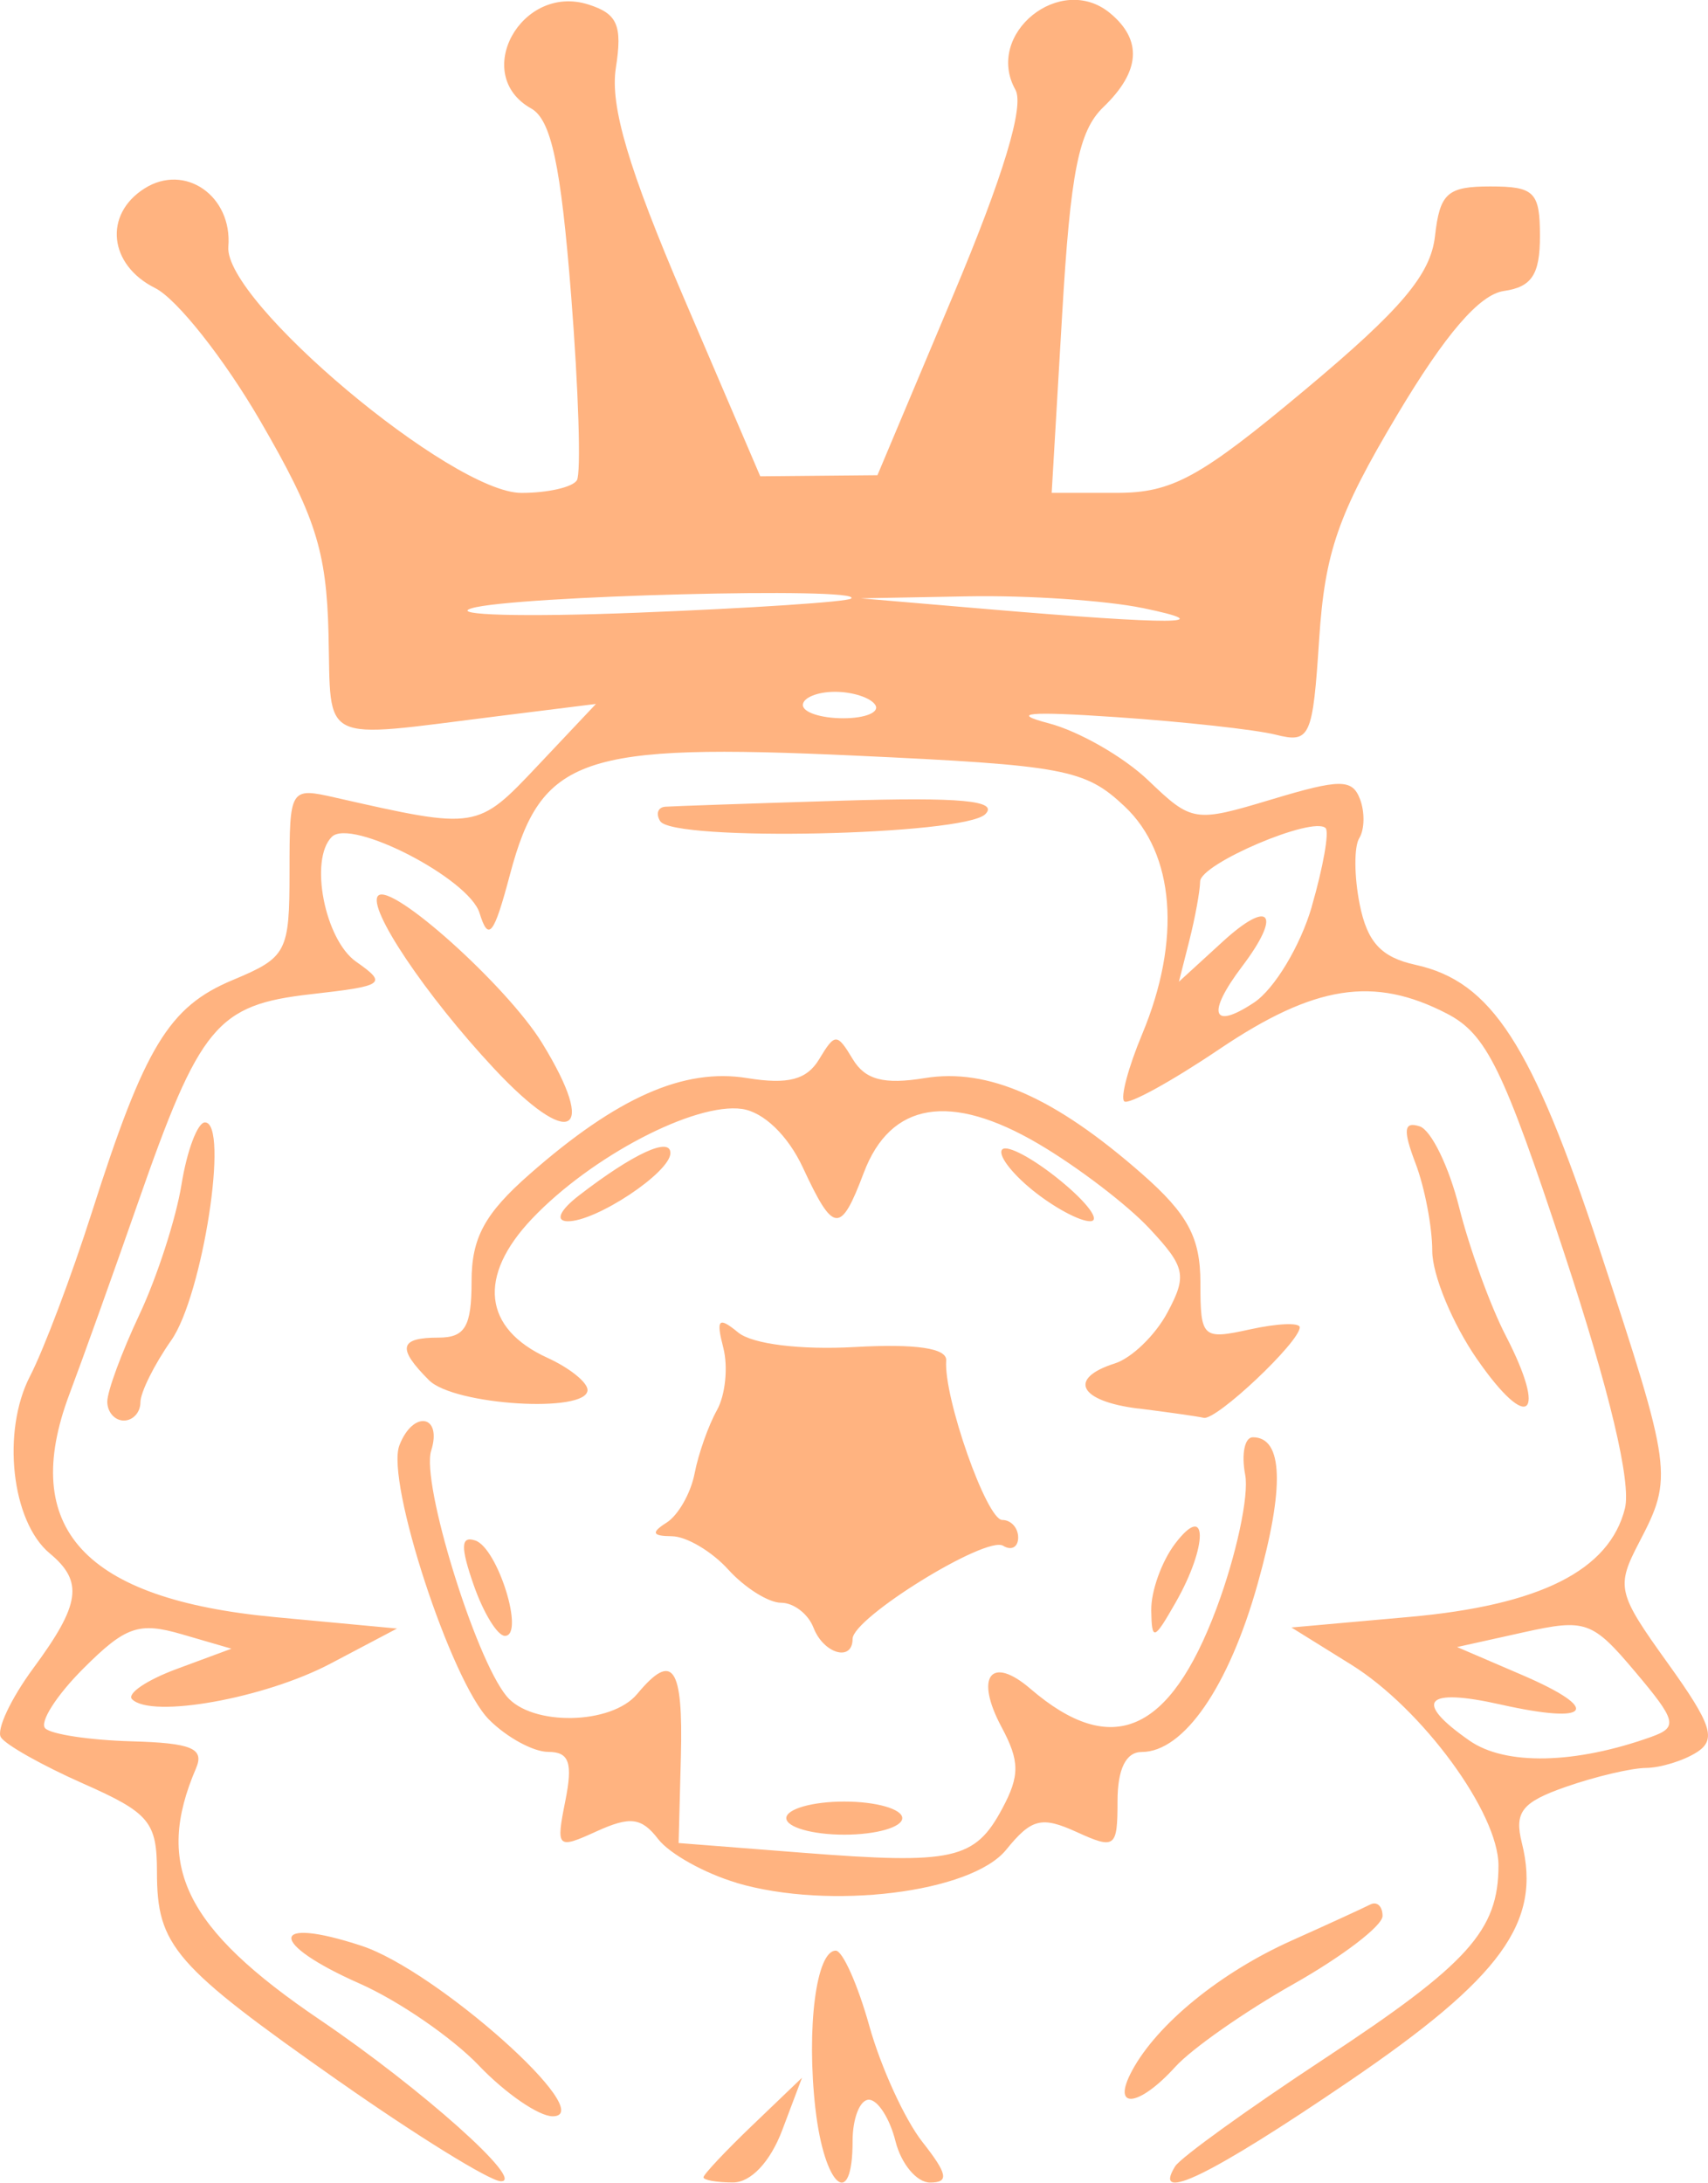 <?xml version="1.0" encoding="UTF-8" standalone="no"?>
<!-- Created with Inkscape (http://www.inkscape.org/) -->

<svg
   xmlns:dc="http://purl.org/dc/elements/1.1/"
   xmlns:cc="http://creativecommons.org/ns#"
   xmlns:rdf="http://www.w3.org/1999/02/22-rdf-syntax-ns#"
   xmlns:svg="http://www.w3.org/2000/svg"
   xmlns="http://www.w3.org/2000/svg"
   xmlns:sodipodi="http://sodipodi.sourceforge.net/DTD/sodipodi-0.dtd"
   xmlns:inkscape="http://www.inkscape.org/namespaces/inkscape"
   version="1.1"
   id="svg10"
   width="37.444"
   height="47.849"
   viewBox="0 0 37.444 47.849"
   sodipodi:docname="logo.svg"
   inkscape:version="0.92.2 (5c3e80d, 2017-08-06)">
  <defs
     id="defs14" />
  <sodipodi:namedview
     pagecolor="#ffffff"
     bordercolor="#666666"
     borderopacity="1"
     objecttolerance="10"
     gridtolerance="10"
     guidetolerance="10"
     inkscape:pageopacity="0"
     inkscape:pageshadow="2"
     inkscape:window-width="1536"
     inkscape:window-height="801"
     id="namedview12"
     showgrid="false"
     inkscape:zoom="6.905"
     inkscape:cx="35.193922"
     inkscape:cy="-12.02936"
     inkscape:window-x="-8"
     inkscape:window-y="-8"
     inkscape:window-maximized="1"
     inkscape:current-layer="svg10" />
  <path
     style="fill:#ffb380;stroke-width:0.363"
     d="m 7.435,45.626 c -3.625,-2.545 -3.994,-2.969 -3.994,-4.591 0,-1.097 -0.165,-1.295 -1.619,-1.938 -0.89,-0.394 -1.702,-0.85 -1.803,-1.015 -0.101,-0.164 0.219,-0.845 0.711,-1.513 1.034,-1.401 1.105,-1.899 0.361,-2.517 -0.839,-0.696 -1.059,-2.674 -0.433,-3.885 0.302,-0.583 0.91,-2.196 1.353,-3.584 1.161,-3.642 1.689,-4.514 3.089,-5.099 1.189,-0.497 1.247,-0.606 1.247,-2.374 0,-1.834 0.01,-1.851 0.999,-1.627 3.119,0.707 3.115,0.708 4.448,-0.705 l 1.271,-1.347 -2.179,0.272 c -3.928,0.49 -3.624,0.639 -3.684,-1.811 -0.045,-1.825 -0.287,-2.582 -1.495,-4.663 -0.793,-1.366 -1.831,-2.678 -2.307,-2.915 -1.016,-0.507 -1.133,-1.614 -0.23,-2.184 0.886,-0.559 1.927,0.166 1.836,1.278 -0.098,1.197 4.903,5.397 6.425,5.397 0.575,0 1.122,-0.124 1.216,-0.277 0.094,-0.152 0.037,-1.975 -0.126,-4.051 -0.225,-2.858 -0.437,-3.853 -0.876,-4.099 -1.323,-0.74 -0.218,-2.747 1.255,-2.279 0.638,0.202 0.747,0.456 0.601,1.392 -0.13,0.831 0.279,2.212 1.494,5.047 l 1.672,3.903 1.285,-0.012 1.284,-0.012 1.664,-3.954 c 1.095,-2.602 1.56,-4.139 1.361,-4.495 -0.685,-1.224 0.991,-2.579 2.076,-1.679 0.713,0.591 0.663,1.279 -0.148,2.059 -0.542,0.521 -0.721,1.421 -0.904,4.553 l -0.229,3.903 h 1.426 c 1.218,0 1.823,-0.331 4.14,-2.269 2.099,-1.755 2.742,-2.516 2.837,-3.359 0.106,-0.941 0.271,-1.089 1.212,-1.089 0.968,0 1.089,0.121 1.089,1.089 0,0.841 -0.179,1.115 -0.788,1.202 -0.538,0.077 -1.283,0.942 -2.345,2.723 -1.292,2.168 -1.582,3.001 -1.707,4.908 -0.141,2.16 -0.198,2.286 -0.954,2.096 -0.442,-0.111 -2.015,-0.284 -3.496,-0.385 -1.921,-0.131 -2.346,-0.092 -1.483,0.134 0.665,0.174 1.649,0.738 2.187,1.253 0.957,0.917 1.015,0.926 2.71,0.415 1.493,-0.449 1.76,-0.45 1.93,-0.007 0.109,0.283 0.102,0.669 -0.015,0.858 -0.117,0.189 -0.112,0.841 0.009,1.45 0.166,0.831 0.471,1.162 1.224,1.327 1.666,0.366 2.554,1.739 4.035,6.237 1.595,4.845 1.615,4.991 0.871,6.417 -0.513,0.984 -0.483,1.113 0.624,2.654 0.968,1.349 1.074,1.676 0.632,1.956 -0.292,0.185 -0.793,0.338 -1.112,0.341 -0.32,0.003 -1.108,0.189 -1.753,0.414 -0.966,0.337 -1.135,0.552 -0.966,1.228 0.437,1.741 -0.443,2.953 -3.804,5.239 -3.016,2.052 -4.311,2.684 -3.798,1.854 0.118,-0.192 1.594,-1.256 3.28,-2.366 3.149,-2.074 3.81,-2.807 3.81,-4.231 0,-1.154 -1.673,-3.435 -3.228,-4.402 l -1.311,-0.815 2.582,-0.231 c 2.869,-0.256 4.389,-1.02 4.729,-2.378 0.143,-0.568 -0.336,-2.578 -1.334,-5.605 -1.332,-4.04 -1.702,-4.795 -2.569,-5.243 -1.602,-0.829 -2.902,-0.626 -4.986,0.778 -1.062,0.716 -2.002,1.231 -2.088,1.145 -0.086,-0.086 0.091,-0.748 0.393,-1.471 0.863,-2.066 0.717,-3.959 -0.387,-4.997 -0.866,-0.814 -1.309,-0.897 -5.9,-1.11 -6.017,-0.278 -6.886,0.021 -7.572,2.607 -0.353,1.331 -0.471,1.48 -0.667,0.843 -0.232,-0.756 -2.819,-2.089 -3.239,-1.669 -0.497,0.497 -0.154,2.255 0.534,2.737 0.69,0.484 0.627,0.529 -0.991,0.712 -2.064,0.233 -2.436,0.682 -3.796,4.583 -0.53,1.519 -1.204,3.4 -1.497,4.179 -1.109,2.944 0.323,4.5 4.497,4.892 l 2.683,0.251 -1.46,0.77 c -1.443,0.761 -3.923,1.206 -4.348,0.78 -0.121,-0.121 0.32,-0.42 0.979,-0.664 l 1.199,-0.444 -1.089,-0.317 c -0.942,-0.274 -1.234,-0.172 -2.16,0.754 -0.589,0.589 -0.964,1.178 -0.833,1.309 0.131,0.131 0.981,0.259 1.889,0.284 1.32,0.037 1.604,0.155 1.417,0.591 -0.92,2.138 -0.247,3.506 2.71,5.51 2.233,1.513 4.542,3.574 3.967,3.543 -0.25,-0.014 -1.844,-1 -3.541,-2.191 z M 36.213,38.069 c 0.574,-0.207 0.537,-0.352 -0.363,-1.419 -0.943,-1.119 -1.088,-1.17 -2.454,-0.867 l -1.452,0.322 1.417,0.609 c 1.767,0.759 1.527,1.097 -0.462,0.651 -1.665,-0.374 -1.925,-0.073 -0.683,0.792 0.788,0.549 2.322,0.515 3.998,-0.088 z m -7.455,-18.2 c 0.249,-0.861 0.386,-1.634 0.303,-1.716 -0.272,-0.272 -2.746,0.78 -2.751,1.17 -0.003,0.21 -0.109,0.789 -0.235,1.289 l -0.23,0.908 0.962,-0.88 c 1.035,-0.947 1.3,-0.614 0.428,0.539 -0.788,1.041 -0.668,1.412 0.257,0.798 0.447,-0.297 1.017,-1.245 1.267,-2.106 z m -9.568,-4.414 c -0.099,-0.16 -0.497,-0.29 -0.884,-0.29 -0.388,0 -0.705,0.131 -0.705,0.29 0,0.16 0.398,0.29 0.884,0.29 0.486,0 0.803,-0.131 0.705,-0.29 z m -0.53,-2.336 c 0.292,-0.257 -7.423,-0.058 -8.321,0.215 -0.499,0.151 1.135,0.195 3.631,0.097 2.496,-0.098 4.607,-0.238 4.69,-0.311 z m 6.384,0.209 c -0.799,-0.165 -2.514,-0.28 -3.812,-0.256 l -2.36,0.044 2.723,0.232 c 4.134,0.353 5.223,0.346 3.449,-0.021 z m -9.622,34.401 c 0,-0.062 0.486,-0.579 1.08,-1.148 l 1.08,-1.035 -0.433,1.148 c -0.263,0.697 -0.688,1.148 -1.08,1.148 -0.356,0 -0.647,-0.051 -0.647,-0.114 z m 2.454,-1.501 c -0.2,-1.774 0.018,-3.468 0.446,-3.468 0.15,0 0.482,0.743 0.736,1.651 0.254,0.908 0.778,2.052 1.163,2.542 0.555,0.705 0.59,0.891 0.169,0.891 -0.292,0 -0.634,-0.408 -0.759,-0.908 -0.125,-0.499 -0.388,-0.908 -0.584,-0.908 -0.196,0 -0.356,0.408 -0.356,0.908 0,1.541 -0.621,1.001 -0.814,-0.707 z m -7.377,-0.949 c -0.586,-0.612 -1.76,-1.419 -2.61,-1.795 -2.023,-0.895 -1.993,-1.498 0.04,-0.829 1.649,0.543 5.227,3.736 4.187,3.736 -0.304,0 -1.032,-0.5 -1.618,-1.112 z m 14.318,0.113 c 0.551,-1.023 1.935,-2.151 3.495,-2.851 0.799,-0.358 1.575,-0.714 1.725,-0.791 0.15,-0.077 0.272,0.035 0.272,0.25 0,0.215 -0.876,0.884 -1.946,1.489 -1.07,0.604 -2.239,1.422 -2.598,1.819 -0.806,0.89 -1.412,0.945 -0.948,0.085 z m -8.668,-4.119 c -0.699,-0.206 -1.472,-0.637 -1.719,-0.957 -0.365,-0.475 -0.615,-0.506 -1.35,-0.172 -0.868,0.396 -0.894,0.371 -0.687,-0.665 0.168,-0.84 0.086,-1.076 -0.375,-1.076 -0.325,0 -0.907,-0.317 -1.295,-0.705 -0.831,-0.831 -2.269,-5.227 -1.968,-6.013 0.3,-0.781 0.947,-0.674 0.697,0.116 -0.222,0.698 0.962,4.548 1.655,5.383 0.547,0.659 2.298,0.628 2.862,-0.051 0.778,-0.937 1.009,-0.608 0.958,1.362 l -0.05,1.906 2.723,0.213 c 3.303,0.258 3.772,0.154 4.373,-0.97 0.386,-0.721 0.383,-1.039 -0.016,-1.784 -0.594,-1.109 -0.235,-1.586 0.633,-0.84 1.781,1.53 3.052,0.98 4.078,-1.761 0.433,-1.158 0.717,-2.476 0.63,-2.929 -0.087,-0.453 -0.012,-0.824 0.167,-0.824 0.665,0 0.701,1.093 0.106,3.213 -0.633,2.257 -1.619,3.686 -2.542,3.686 -0.347,0 -0.53,0.375 -0.53,1.081 0,1.018 -0.052,1.058 -0.897,0.673 -0.768,-0.35 -0.99,-0.294 -1.543,0.388 -0.766,0.945 -3.875,1.328 -5.911,0.728 z m 1.089,-1.418 c 0,-0.2 0.572,-0.363 1.271,-0.363 0.699,0 1.271,0.163 1.271,0.363 0,0.2 -0.572,0.363 -1.271,0.363 -0.699,0 -1.271,-0.163 -1.271,-0.363 z m 0.595,-4.176 c -0.115,-0.3 -0.434,-0.545 -0.709,-0.545 -0.275,0 -0.795,-0.327 -1.157,-0.726 -0.361,-0.399 -0.918,-0.729 -1.236,-0.732 -0.434,-0.004 -0.464,-0.079 -0.117,-0.299 0.254,-0.161 0.53,-0.646 0.613,-1.076 0.083,-0.43 0.303,-1.054 0.489,-1.386 0.186,-0.332 0.249,-0.948 0.141,-1.369 -0.163,-0.633 -0.106,-0.691 0.328,-0.335 0.309,0.253 1.363,0.384 2.557,0.317 1.343,-0.075 2.021,0.026 2.001,0.296 -0.059,0.805 0.887,3.495 1.229,3.495 0.192,0 0.349,0.173 0.349,0.385 0,0.211 -0.148,0.293 -0.329,0.181 -0.372,-0.23 -3.301,1.58 -3.301,2.041 0,0.51 -0.637,0.327 -0.857,-0.246 z m -7.449,-0.935 c -0.292,-0.837 -0.283,-1.081 0.035,-0.975 0.493,0.164 1.092,2.091 0.65,2.091 -0.163,0 -0.471,-0.502 -0.685,-1.116 z m 14.855,0.55 c -0.007,-0.411 0.227,-1.065 0.52,-1.452 0.719,-0.95 0.728,0.039 0.011,1.292 -0.474,0.83 -0.52,0.844 -0.532,0.16 z M 2.352,30.726 c 0,-0.228 0.317,-1.086 0.703,-1.906 0.387,-0.821 0.803,-2.105 0.924,-2.854 0.121,-0.749 0.353,-1.362 0.514,-1.362 0.537,0 -0.05,3.797 -0.738,4.776 -0.372,0.53 -0.677,1.143 -0.677,1.362 0,0.219 -0.163,0.398 -0.363,0.398 -0.2,0 -0.363,-0.186 -0.363,-0.414 z m 22.602,0.151 c -1.298,-0.161 -1.555,-0.659 -0.512,-0.99 0.367,-0.117 0.886,-0.618 1.151,-1.115 0.435,-0.812 0.395,-0.998 -0.396,-1.844 -0.483,-0.518 -1.576,-1.351 -2.428,-1.852 -1.933,-1.137 -3.247,-0.92 -3.833,0.633 -0.509,1.348 -0.661,1.335 -1.335,-0.115 -0.327,-0.703 -0.861,-1.217 -1.334,-1.285 -1.035,-0.147 -3.304,1.038 -4.602,2.405 -1.201,1.264 -1.073,2.409 0.339,3.052 0.482,0.22 0.876,0.536 0.876,0.704 0,0.516 -2.925,0.336 -3.475,-0.214 -0.704,-0.704 -0.653,-0.934 0.207,-0.934 0.584,0 0.726,-0.242 0.726,-1.233 0,-0.956 0.287,-1.485 1.276,-2.353 1.918,-1.684 3.379,-2.329 4.767,-2.103 0.895,0.145 1.306,0.037 1.578,-0.415 0.345,-0.574 0.391,-0.574 0.736,0 0.272,0.452 0.683,0.561 1.578,0.415 1.388,-0.225 2.849,0.42 4.767,2.103 0.999,0.877 1.276,1.393 1.276,2.382 0,1.213 0.042,1.253 1.089,1.023 0.599,-0.132 1.089,-0.152 1.089,-0.045 0,0.322 -1.829,2.047 -2.104,1.984 -0.141,-0.032 -0.787,-0.124 -1.436,-0.205 z m 7.43,-1.078 c -0.542,-0.782 -0.985,-1.851 -0.985,-2.377 0,-0.525 -0.165,-1.389 -0.366,-1.918 -0.28,-0.736 -0.259,-0.927 0.091,-0.813 0.251,0.082 0.641,0.882 0.865,1.777 0.225,0.895 0.684,2.16 1.021,2.811 0.922,1.783 0.495,2.137 -0.626,0.519 z m -19.684,-3.599 c 1.182,-0.911 1.997,-1.288 1.997,-0.924 0,0.424 -1.639,1.511 -2.257,1.495 -0.274,-0.007 -0.167,-0.243 0.26,-0.571 z m 9.934,-0.112 c -0.471,-0.382 -0.769,-0.783 -0.661,-0.892 0.108,-0.108 0.68,0.199 1.271,0.682 0.591,0.483 0.889,0.884 0.661,0.892 -0.228,0.007 -0.799,-0.3 -1.271,-0.682 z M 10.832,23.425 C 9.331,21.819 8.037,19.888 8.291,19.634 c 0.294,-0.294 2.828,1.984 3.592,3.228 1.241,2.02 0.621,2.352 -1.051,0.563 z m 3.641,-5.424 c -0.1,-0.162 -0.05,-0.305 0.112,-0.317 0.162,-0.012 1.897,-0.072 3.857,-0.132 2.617,-0.08 3.456,-0.002 3.159,0.295 -0.467,0.467 -6.849,0.605 -7.127,0.154 z"
     id="path3742"
     inkscape:connector-curvature="0" />
</svg>
